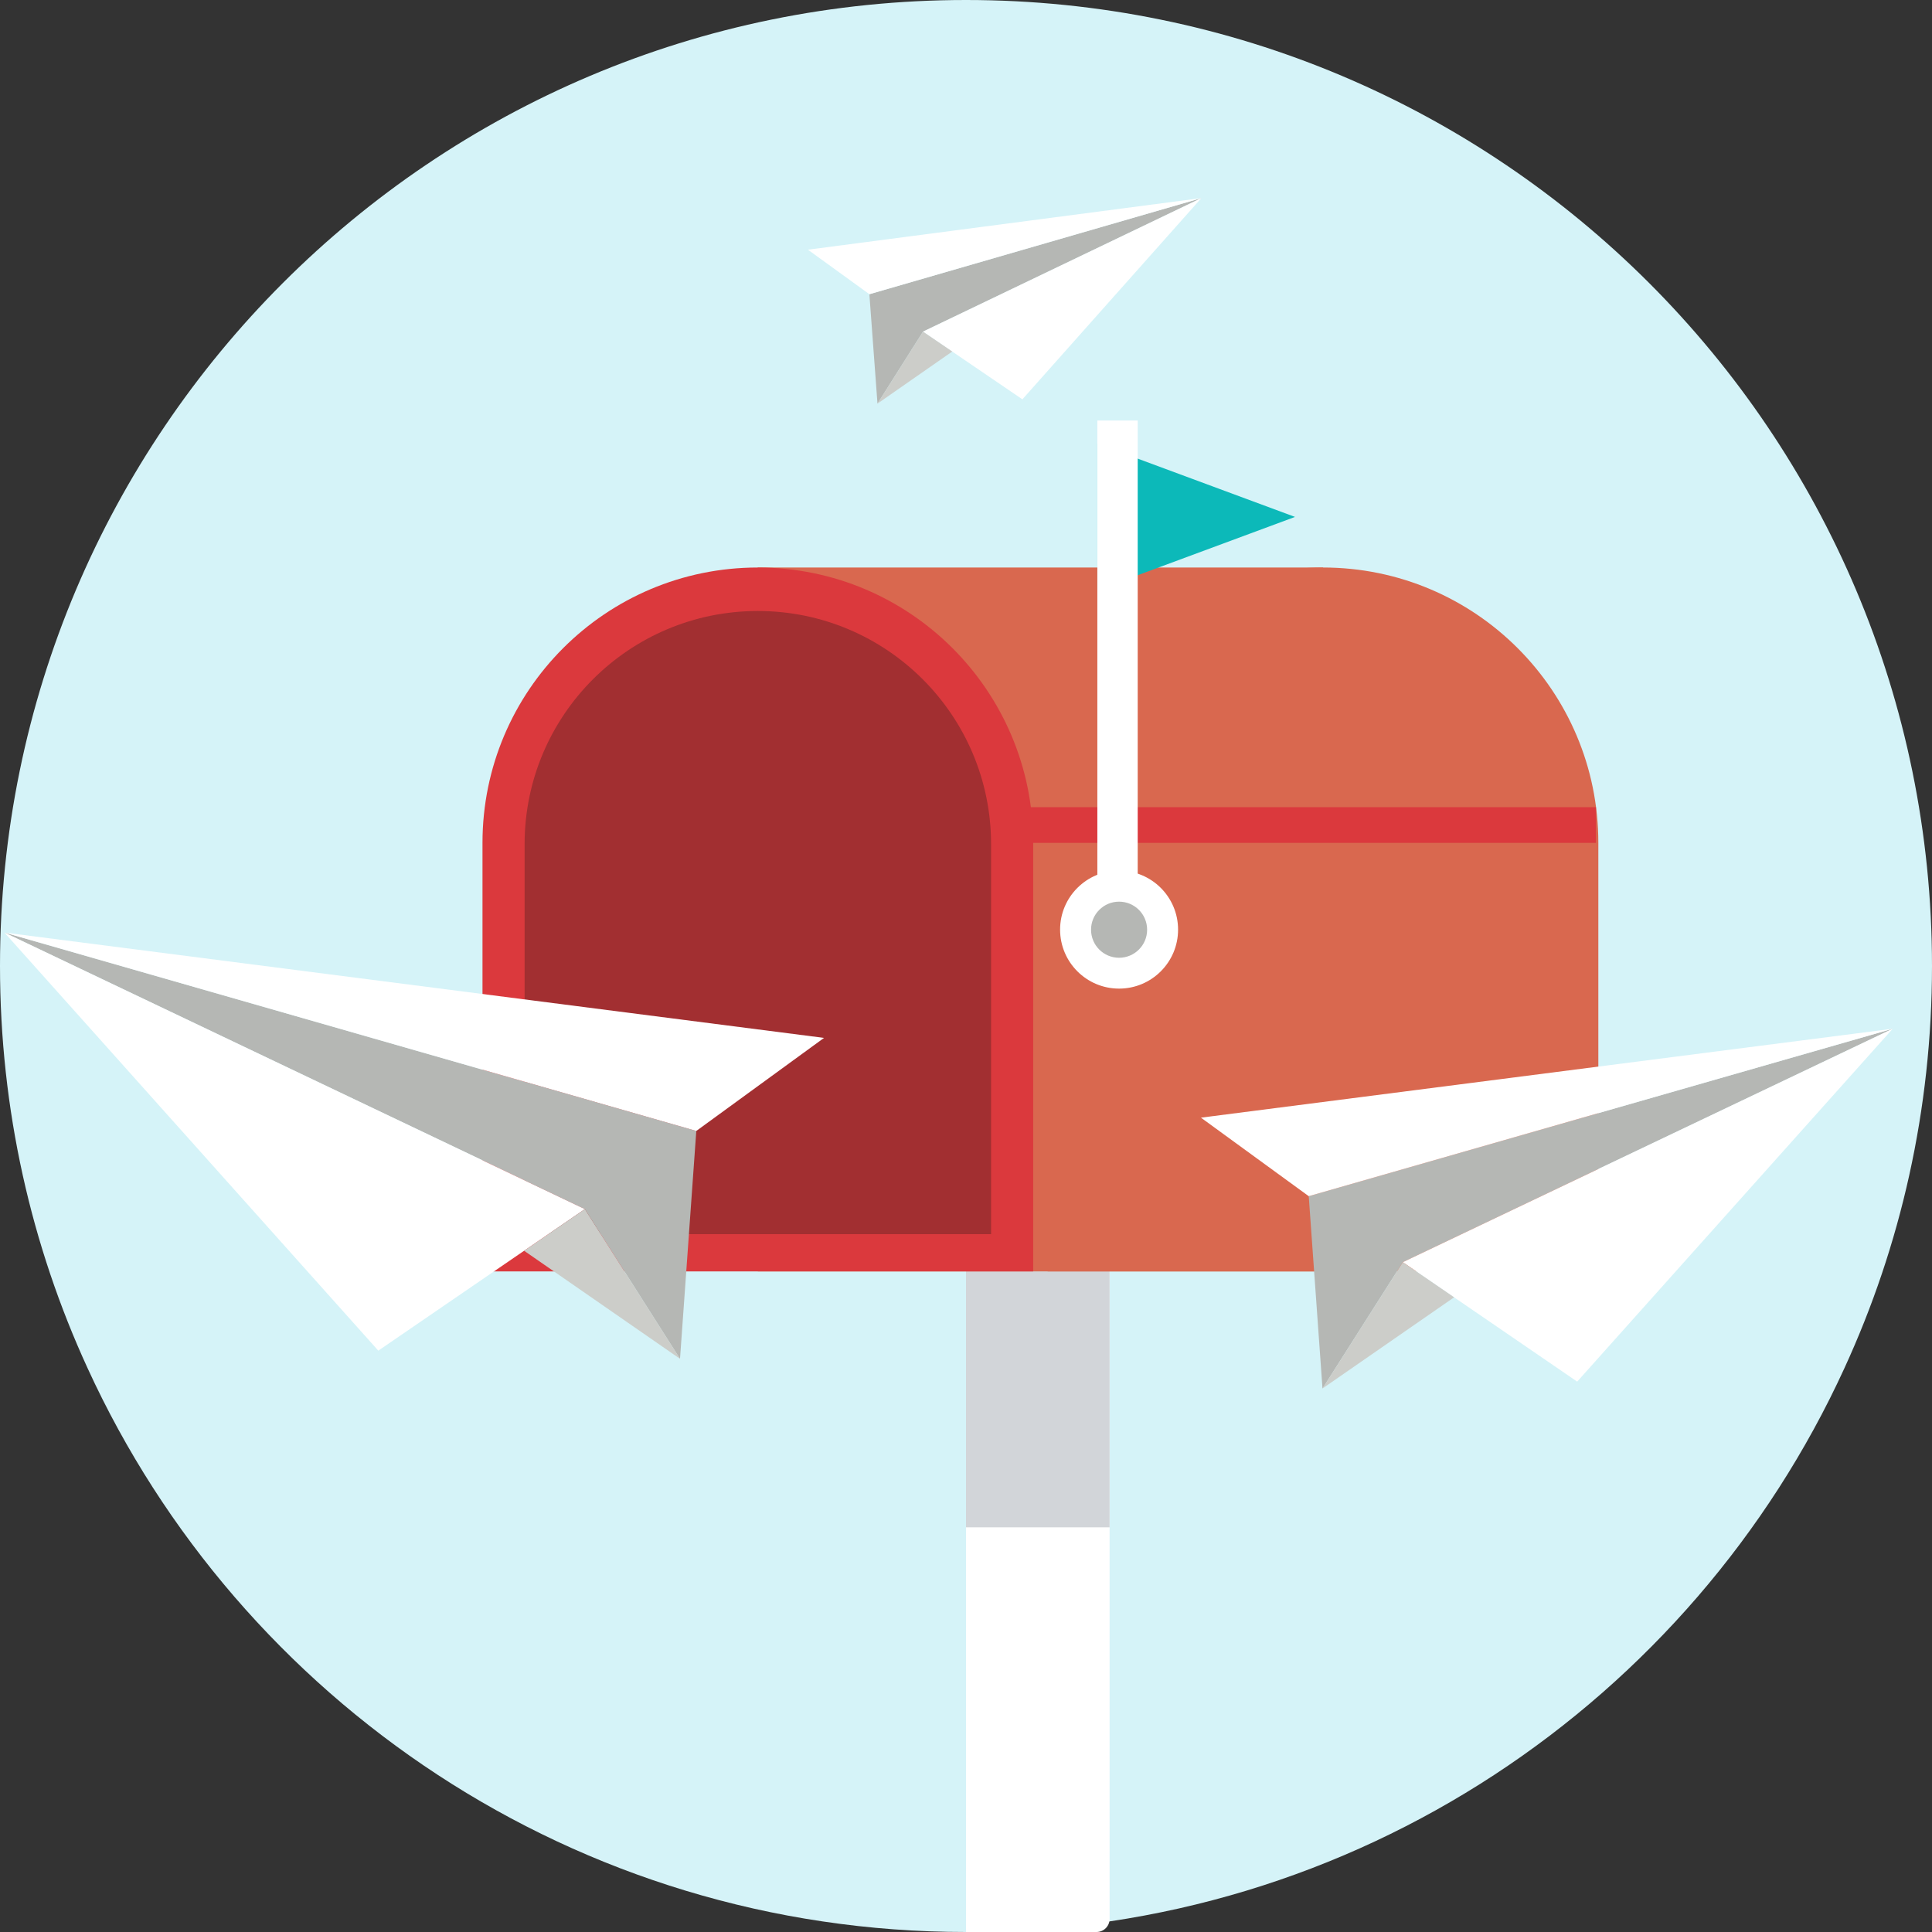 <svg width="148" height="148" viewBox="0 0 148 148" fill="none" xmlns="http://www.w3.org/2000/svg">
<rect x="0" y="0" width="148" height="148" fill="#333333" stroke="none"/>
<path d="M148 74C148 84.99 145.6 95.43 141.29 104.81C129.61 130.3 103.87 148 74 148C44.13 148 18.39 130.3 6.71 104.81C2.4 95.43 0 84.99 0 74C0 33.13 33.13 0 74 0C114.87 0 148 33.13 148 74Z" fill="#D5F3F8"/>
<path fill-rule="evenodd" clip-rule="evenodd" d="M74 148H84C84.552 148 85 147.552 85 147V97H74V148Z" fill="white"/>
<path fill-rule="evenodd" clip-rule="evenodd" d="M74 117H85V97H74V117Z" fill="#D2D5D9"/>
<path fill-rule="evenodd" clip-rule="evenodd" d="M101.348 43.474C89.7 43.474 80.255 52.919 80.255 64.567V97.395H122.44V64.567C122.44 52.919 112.996 43.474 101.348 43.474Z" fill="#D9684F"/>
<path fill-rule="evenodd" clip-rule="evenodd" d="M58.053 97.395H101.348V43.474H58.053V97.395Z" fill="#D9684F"/>
<path fill-rule="evenodd" clip-rule="evenodd" d="M58.053 43.474C46.403 43.474 36.961 52.919 36.961 64.567V97.395H79.146V64.567C79.146 52.919 69.703 43.474 58.053 43.474Z" fill="#DB393D"/>
<path fill-rule="evenodd" clip-rule="evenodd" d="M58.053 46.805C48.186 46.805 40.187 54.805 40.187 64.671V94.541H75.921V64.671C75.921 54.805 67.92 46.805 58.053 46.805Z" fill="#A22F31"/>
<path fill-rule="evenodd" clip-rule="evenodd" d="M77.47 64.567H122.257V61.834H77.47V64.567Z" fill="#DB393D"/>
<path fill-rule="evenodd" clip-rule="evenodd" d="M84.062 33.988V45.211L99.204 39.598L84.062 33.988Z" fill="#0CB9B9"/>
<path fill-rule="evenodd" clip-rule="evenodd" d="M84.062 70.435H87.153V32.214H84.062V70.435Z" fill="white"/>
<path fill-rule="evenodd" clip-rule="evenodd" d="M90.246 71.213C90.246 73.709 88.222 75.732 85.726 75.732C83.232 75.732 81.208 73.709 81.208 71.213C81.208 68.717 83.232 66.694 85.726 66.694C88.222 66.694 90.246 68.717 90.246 71.213Z" fill="white"/>
<path fill-rule="evenodd" clip-rule="evenodd" d="M87.875 71.22C87.875 72.408 86.913 73.369 85.726 73.369C84.54 73.369 83.579 72.408 83.579 71.22C83.579 70.034 84.54 69.071 85.726 69.071C86.913 69.071 87.875 70.034 87.875 71.22Z" fill="#B5B7B4"/>
<path fill-rule="evenodd" clip-rule="evenodd" d="M53.34 86.636L0.341 71.439L44.804 92.624L52.092 104.093L53.34 86.636Z" fill="#B5B7B4"/>
<path fill-rule="evenodd" clip-rule="evenodd" d="M28.98 103.466L44.804 92.624L0.341 71.439L28.98 103.466Z" fill="white"/>
<path fill-rule="evenodd" clip-rule="evenodd" d="M40.151 95.814L52.093 104.092L44.804 92.624L40.151 95.814Z" fill="#CCCDC9"/>
<path fill-rule="evenodd" clip-rule="evenodd" d="M53.34 86.636L63.125 79.508L0.341 71.439L53.34 86.636Z" fill="white"/>
<path fill-rule="evenodd" clip-rule="evenodd" d="M100.256 91.633L144.989 78.807L107.462 96.689L101.309 106.366L100.256 91.633Z" fill="#B5B7B4"/>
<path fill-rule="evenodd" clip-rule="evenodd" d="M120.819 105.839L107.462 96.689L144.989 78.807L120.819 105.839Z" fill="white"/>
<path fill-rule="evenodd" clip-rule="evenodd" d="M111.391 99.38L101.309 106.366L107.462 96.689L111.391 99.38Z" fill="#CCCDC9"/>
<path fill-rule="evenodd" clip-rule="evenodd" d="M100.256 91.633L91.998 85.618L144.989 78.807L100.256 91.633Z" fill="white"/>
<path fill-rule="evenodd" clip-rule="evenodd" d="M66.598 22.538L92.033 15.174L70.706 25.405L67.219 30.919L66.598 22.538Z" fill="#B5B7B4"/>
<path fill-rule="evenodd" clip-rule="evenodd" d="M78.32 30.591L70.706 25.405L92.033 15.174L78.32 30.591Z" fill="white"/>
<path fill-rule="evenodd" clip-rule="evenodd" d="M72.945 26.93L67.219 30.919L70.706 25.405L72.945 26.93Z" fill="#CCCDC9"/>
<path fill-rule="evenodd" clip-rule="evenodd" d="M66.598 22.538L61.891 19.128L92.033 15.174L66.598 22.538Z" fill="white"/>
</svg>
